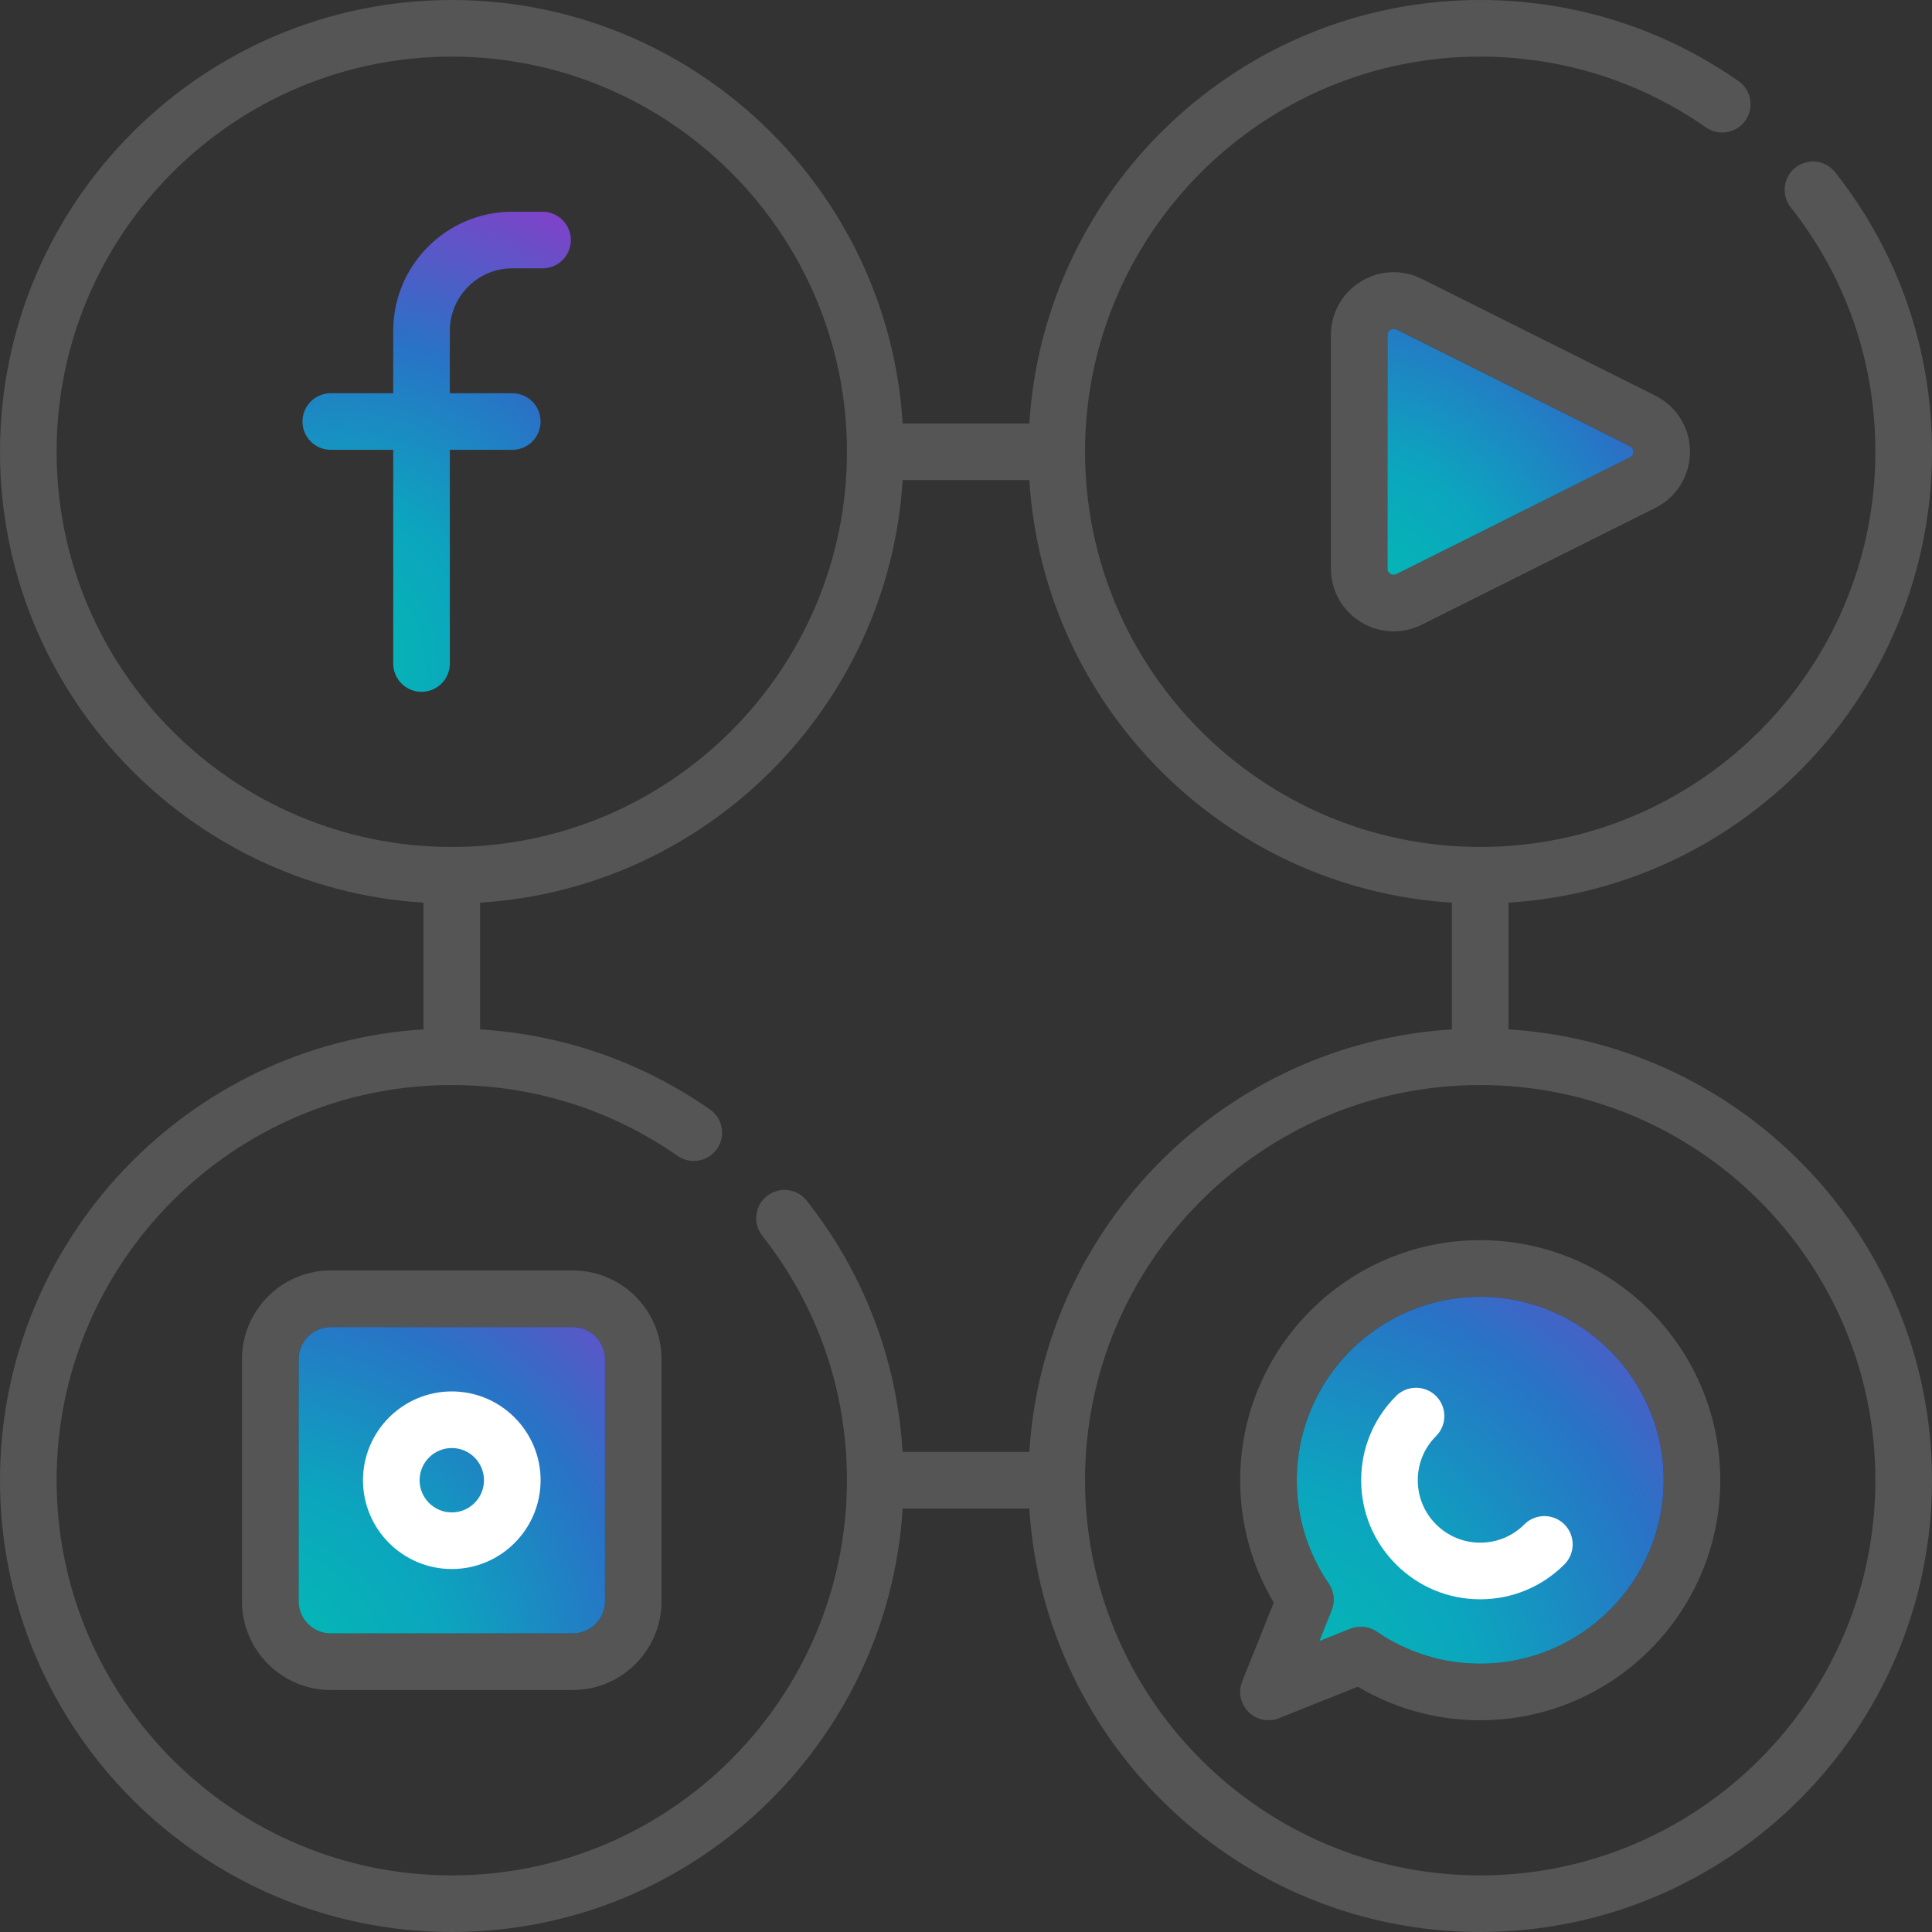 <?xml version="1.0" encoding="UTF-8"?> <svg xmlns="http://www.w3.org/2000/svg" width="80" height="80" viewBox="0 0 80 80" fill="none"><rect x="0" y="0" width="80" height="80" fill="#333333" stroke="none"/><path d="M21.212 18.627C21.86 18.627 22.384 18.102 22.384 17.455C22.384 16.807 21.86 16.283 21.212 16.283H18.627V13.697C18.627 12.271 19.787 11.111 21.212 11.111H22.465C23.112 11.111 23.637 10.587 23.637 9.94C23.637 9.292 23.112 8.768 22.465 8.768H21.212C18.494 8.768 16.283 10.979 16.283 13.697V16.283H13.697C13.05 16.283 12.525 16.807 12.525 17.455C12.525 18.102 13.05 18.627 13.697 18.627H16.283V27.475C16.283 28.122 16.808 28.647 17.455 28.647C18.102 28.647 18.627 28.122 18.627 27.475V18.627H21.212Z" fill="url(#paint0_radial)"></path><path d="M62.465 42.624V37.377C72.236 36.77 80 28.629 80 18.707C80 14.462 78.614 10.46 75.99 7.133C75.59 6.625 74.853 6.538 74.345 6.939C73.837 7.339 73.749 8.076 74.15 8.584C76.444 11.493 77.656 14.994 77.656 18.707C77.656 27.73 70.316 35.071 61.293 35.071C52.27 35.071 44.929 27.73 44.929 18.707C44.929 9.684 52.27 2.344 61.293 2.344C64.66 2.344 67.893 3.358 70.644 5.277C71.175 5.647 71.905 5.518 72.275 4.987C72.646 4.456 72.516 3.725 71.985 3.355C68.839 1.16 65.142 0 61.293 0C51.371 0 43.23 7.764 42.623 17.535H37.377C36.77 7.764 28.629 0 18.707 0C8.392 0 0 8.392 0 18.707C0 28.629 7.764 36.77 17.535 37.377V42.624C7.764 43.231 0 51.371 0 61.293C0 71.608 8.392 80 18.707 80C28.629 80 36.77 72.236 37.377 62.465H42.623C43.23 72.236 51.371 80 61.293 80C71.608 80 80 71.608 80 61.293C80 51.371 72.236 43.231 62.465 42.624ZM2.344 18.707C2.344 9.684 9.684 2.344 18.707 2.344C27.73 2.344 35.071 9.684 35.071 18.707C35.071 27.73 27.73 35.071 18.707 35.071C9.684 35.071 2.344 27.73 2.344 18.707ZM18.707 77.656C9.684 77.656 2.344 70.316 2.344 61.293C2.344 52.27 9.684 44.929 18.707 44.929C22.074 44.929 25.308 45.944 28.058 47.863C28.589 48.233 29.32 48.103 29.69 47.572C30.06 47.041 29.93 46.311 29.399 45.941C26.574 43.97 23.304 42.836 19.879 42.625V37.377C29.263 36.794 36.794 29.263 37.377 19.879H42.623C43.206 29.263 50.737 36.794 60.121 37.377V42.624C50.737 43.206 43.206 50.738 42.623 60.121H37.375C37.143 56.313 35.785 52.737 33.405 49.719C33.004 49.21 32.267 49.123 31.759 49.524C31.251 49.925 31.164 50.662 31.564 51.17C33.858 54.079 35.07 57.58 35.07 61.293C35.071 70.316 27.73 77.656 18.707 77.656ZM61.293 77.656C52.27 77.656 44.929 70.316 44.929 61.293C44.929 52.27 52.27 44.929 61.293 44.929C70.316 44.929 77.656 52.27 77.656 61.293C77.656 70.316 70.316 77.656 61.293 77.656Z" fill="#555555"></path><path d="M58.874 11.547C58.061 11.141 57.115 11.184 56.343 11.661C55.571 12.139 55.109 12.966 55.109 13.874V23.541C55.109 24.449 55.571 25.276 56.343 25.753C56.763 26.013 57.235 26.144 57.709 26.144C58.106 26.144 58.504 26.052 58.874 25.867L68.541 21.034C69.427 20.59 69.978 19.699 69.978 18.707C69.978 17.716 69.427 16.825 68.541 16.381L58.874 11.547ZM67.493 18.937L57.825 23.771C57.719 23.824 57.631 23.794 57.575 23.76C57.519 23.725 57.453 23.659 57.453 23.541V13.874C57.453 13.755 57.52 13.689 57.575 13.655C57.609 13.634 57.655 13.615 57.709 13.615C57.745 13.615 57.784 13.623 57.825 13.644L67.492 18.477C67.587 18.524 67.635 18.602 67.635 18.707C67.635 18.813 67.587 18.89 67.493 18.937Z" fill="#555555"></path><path fill-rule="evenodd" clip-rule="evenodd" d="M67.493 18.938L57.825 23.771C57.719 23.824 57.631 23.794 57.575 23.76C57.519 23.725 57.453 23.659 57.453 23.541V13.874C57.453 13.755 57.52 13.689 57.575 13.655C57.609 13.634 57.655 13.615 57.709 13.615C57.745 13.615 57.784 13.623 57.825 13.644L67.492 18.477C67.587 18.524 67.635 18.602 67.635 18.707C67.635 18.813 67.587 18.89 67.493 18.938Z" fill="url(#paint1_radial)"></path><path d="M23.717 52.606H13.696C11.669 52.606 10.02 54.255 10.02 56.283V66.303C10.02 68.33 11.669 69.98 13.696 69.98H23.717C25.744 69.98 27.393 68.33 27.393 66.303V56.283C27.394 54.255 25.744 52.606 23.717 52.606ZM25.05 66.303C25.05 67.038 24.452 67.636 23.717 67.636H13.696C12.961 67.636 12.363 67.038 12.363 66.303V56.283C12.363 55.548 12.961 54.95 13.696 54.95H23.717C24.452 54.95 25.05 55.548 25.05 56.283V66.303H25.05Z" fill="#555555"></path><path d="M25.052 66.303C25.052 67.038 24.454 67.636 23.719 67.636H13.698C12.963 67.636 12.365 67.038 12.365 66.303V56.283C12.365 55.548 12.963 54.95 13.698 54.95H23.718C24.454 54.95 25.052 55.548 25.052 56.283L25.052 66.303Z" fill="url(#paint2_radial)"></path><path d="M18.708 57.616C16.681 57.616 15.031 59.266 15.031 61.293C15.031 63.321 16.681 64.97 18.708 64.97C20.736 64.97 22.385 63.321 22.385 61.293C22.385 59.266 20.736 57.616 18.708 57.616ZM18.708 62.626C17.973 62.626 17.375 62.028 17.375 61.293C17.375 60.558 17.973 59.96 18.708 59.96C19.443 59.96 20.041 60.558 20.041 61.293C20.041 62.028 19.443 62.626 18.708 62.626Z" fill="white"></path><path d="M61.293 51.353C55.812 51.353 51.353 55.812 51.353 61.293C51.353 63.089 51.832 64.828 52.743 66.36L51.437 69.625C51.263 70.061 51.365 70.558 51.697 70.889C51.921 71.113 52.221 71.232 52.526 71.232C52.672 71.232 52.82 71.205 52.961 71.148L56.225 69.843C57.758 70.754 59.497 71.232 61.293 71.232C66.774 71.232 71.233 66.773 71.233 61.293C71.233 55.812 66.774 51.353 61.293 51.353ZM61.293 68.889C59.757 68.889 58.276 68.431 57.01 67.564C56.812 67.429 56.581 67.359 56.348 67.359C56.201 67.359 56.053 67.387 55.913 67.443L54.629 67.957L55.143 66.673C55.288 66.31 55.242 65.898 55.022 65.576C54.155 64.31 53.697 62.829 53.697 61.293C53.697 57.105 57.105 53.697 61.293 53.697C65.481 53.697 68.889 57.105 68.889 61.293C68.889 65.481 65.481 68.889 61.293 68.889Z" fill="#555555"></path><path fill-rule="evenodd" clip-rule="evenodd" d="M61.293 68.889C59.757 68.889 58.276 68.431 57.01 67.564C56.812 67.429 56.581 67.359 56.348 67.359C56.201 67.359 56.053 67.387 55.913 67.443L54.629 67.957L55.143 66.673C55.288 66.31 55.242 65.898 55.022 65.576C54.155 64.31 53.697 62.829 53.697 61.293C53.697 57.105 57.105 53.697 61.293 53.697C65.481 53.697 68.889 57.105 68.889 61.293C68.889 65.481 65.481 68.889 61.293 68.889Z" fill="url(#paint3_radial)"></path><path d="M63.121 63.121C62.633 63.61 61.983 63.879 61.293 63.879C60.602 63.879 59.953 63.61 59.464 63.121C58.976 62.633 58.707 61.984 58.707 61.293C58.707 60.602 58.976 59.953 59.464 59.465C59.922 59.007 59.922 58.265 59.464 57.807C59.007 57.35 58.264 57.35 57.807 57.807C56.876 58.738 56.363 59.976 56.363 61.293C56.363 62.61 56.876 63.848 57.807 64.779C58.738 65.71 59.976 66.223 61.293 66.223C62.609 66.223 63.847 65.71 64.778 64.779C65.236 64.321 65.236 63.579 64.778 63.121C64.32 62.664 63.578 62.664 63.121 63.121Z" fill="white"></path><defs><radialGradient id="paint0_radial" cx="0" cy="0" r="1" gradientUnits="userSpaceOnUse" gradientTransform="translate(12.525 28.647) rotate(-60.797) scale(22.773 19.398)"><stop stop-color="#00C1AE"></stop><stop offset="0.351" stop-color="#0BA6BE"></stop><stop offset="0.664" stop-color="#2972C6"></stop><stop offset="1" stop-color="#8440C9"></stop></radialGradient><radialGradient id="paint1_radial" cx="0" cy="0" r="1" gradientUnits="userSpaceOnUse" gradientTransform="translate(55.109 26.144) rotate(-45.009) scale(21.032)"><stop stop-color="#00C1AE"></stop><stop offset="0.351" stop-color="#0BA6BE"></stop><stop offset="0.664" stop-color="#2972C6"></stop><stop offset="1" stop-color="#8440C9"></stop></radialGradient><radialGradient id="paint2_radial" cx="0" cy="0" r="1" gradientUnits="userSpaceOnUse" gradientTransform="translate(10.021 69.98) rotate(-45) scale(24.57)"><stop stop-color="#00C1AE"></stop><stop offset="0.351" stop-color="#0BA6BE"></stop><stop offset="0.664" stop-color="#2972C6"></stop><stop offset="1" stop-color="#8440C9"></stop></radialGradient><radialGradient id="paint3_radial" cx="0" cy="0" r="1" gradientUnits="userSpaceOnUse" gradientTransform="translate(51.353 71.233) rotate(-45) scale(28.113)"><stop stop-color="#00C1AE"></stop><stop offset="0.351" stop-color="#0BA6BE"></stop><stop offset="0.664" stop-color="#2972C6"></stop><stop offset="1" stop-color="#8440C9"></stop></radialGradient></defs></svg> 